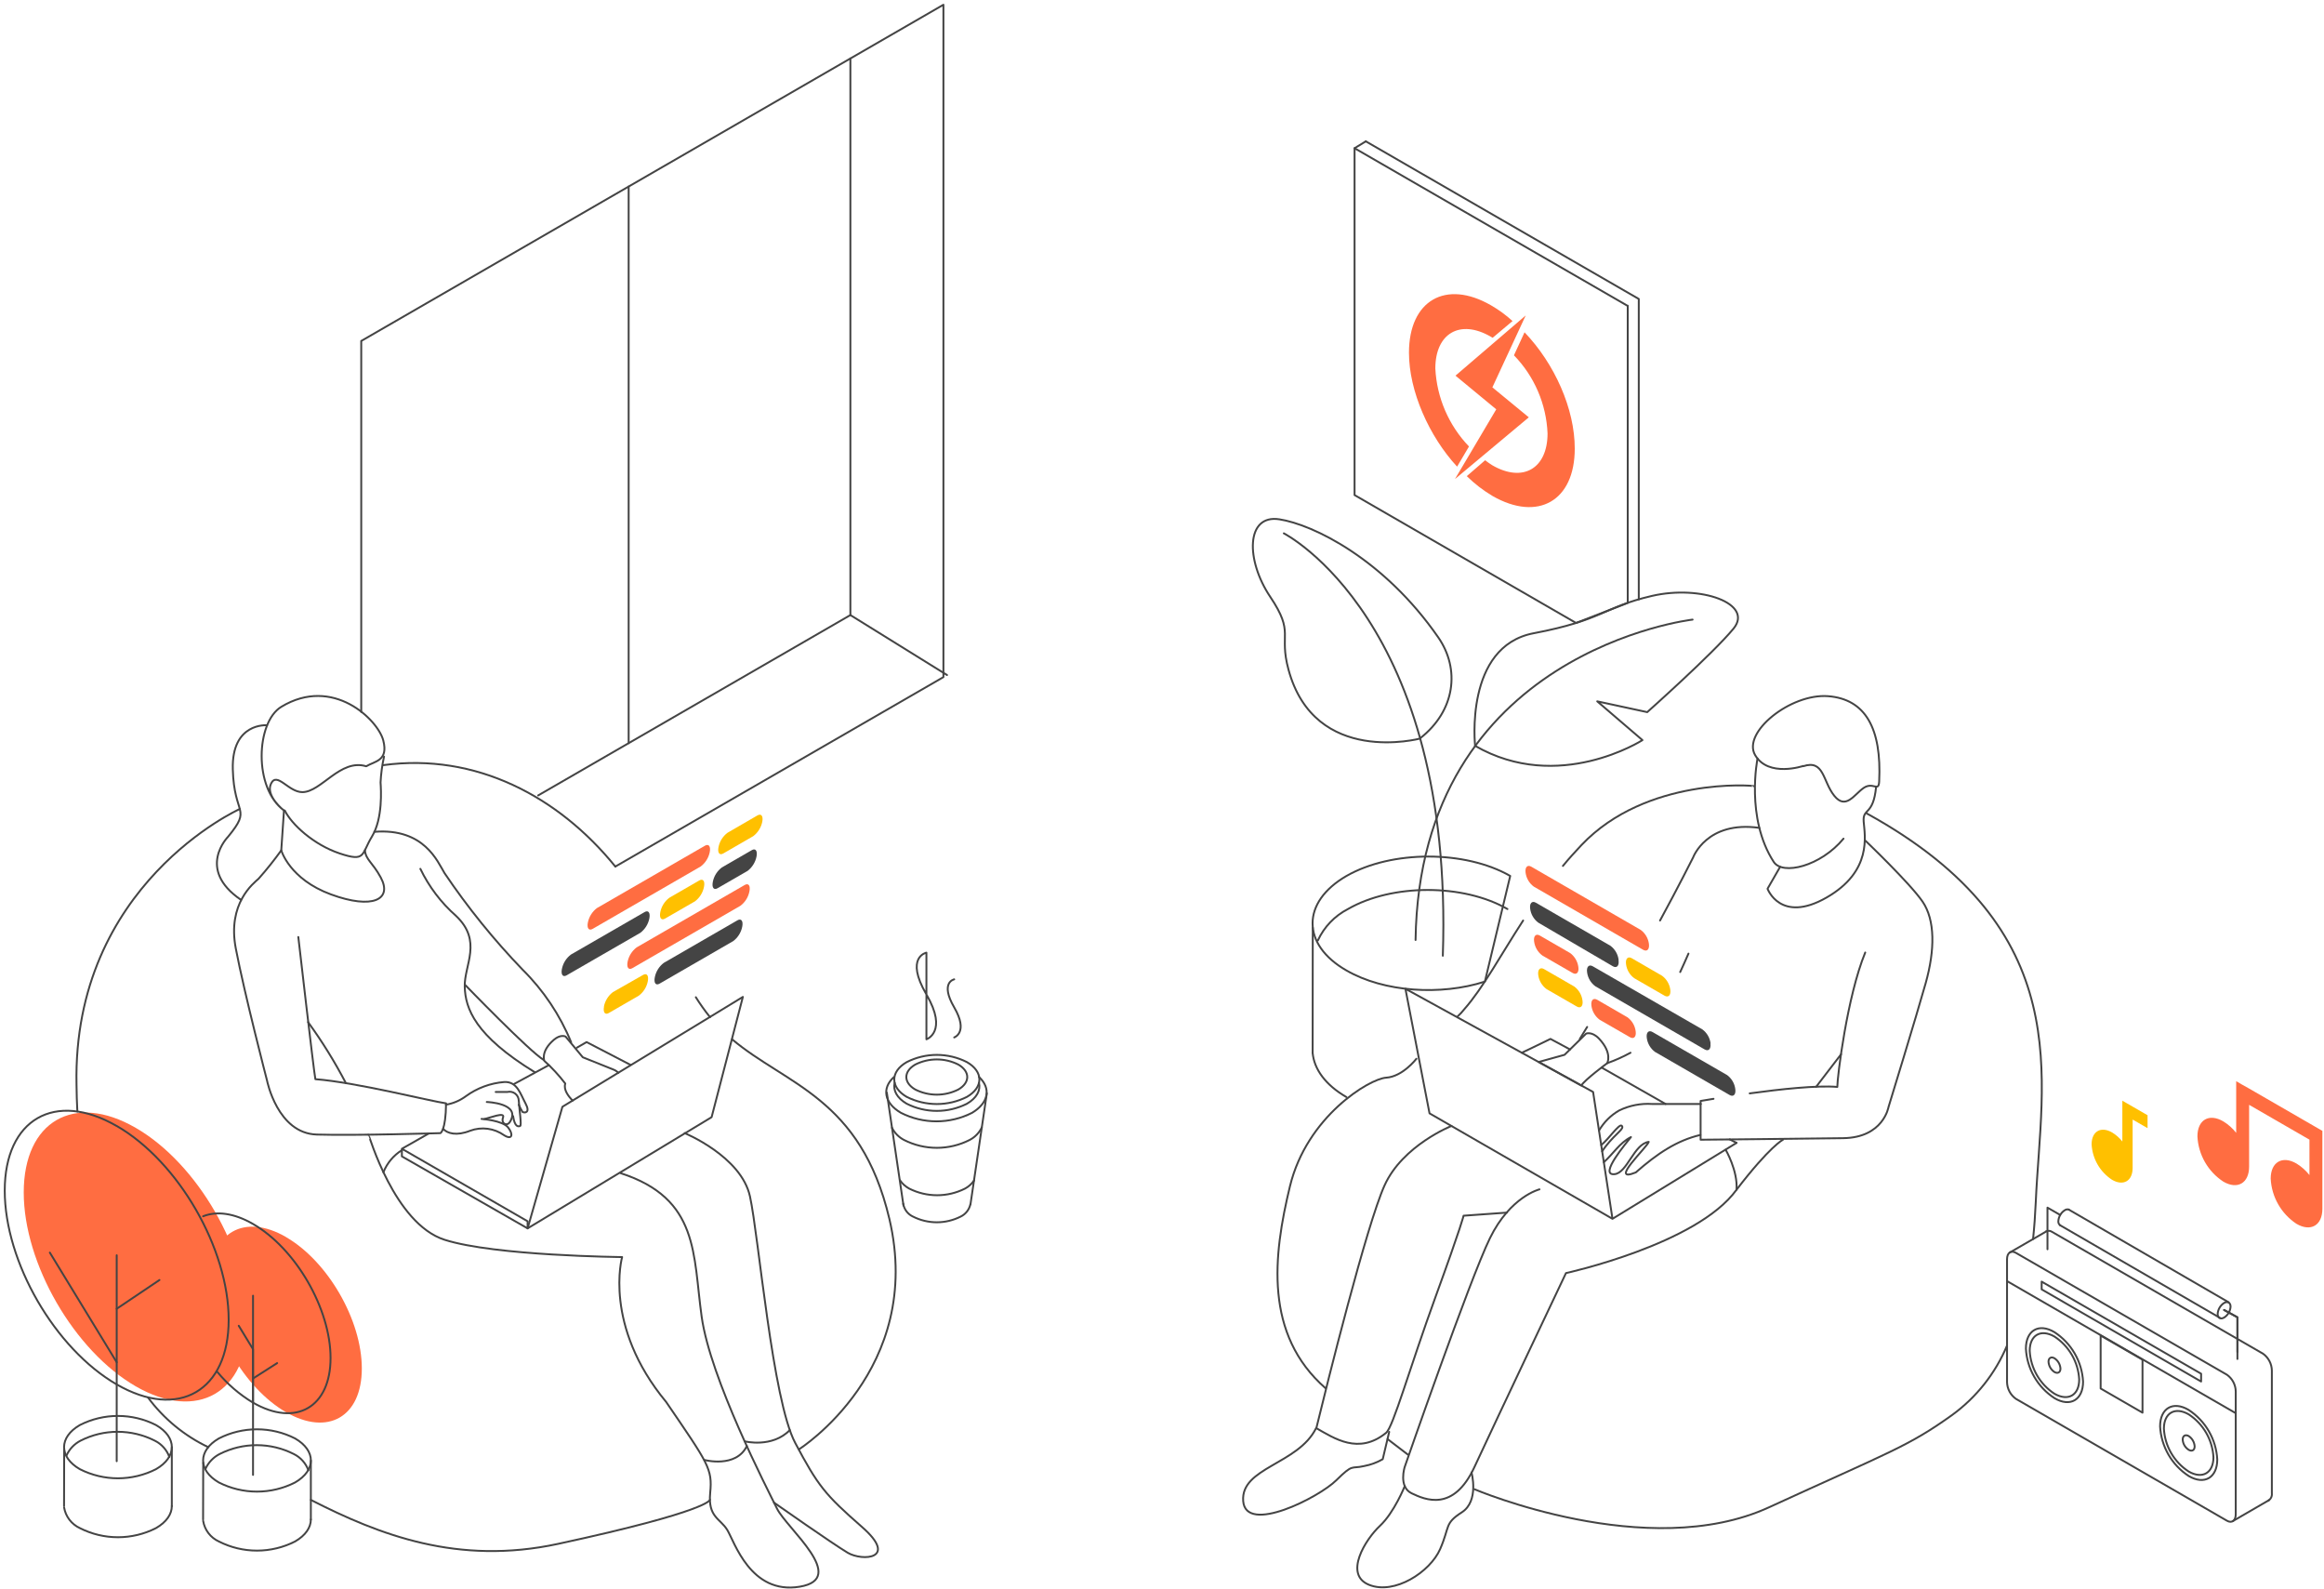 <?xml version="1.0" encoding="UTF-8"?>
<svg width="490px" height="335px" viewBox="0 0 490 335" version="1.1" xmlns="http://www.w3.org/2000/svg" xmlns:xlink="http://www.w3.org/1999/xlink">
    <title>Frame</title>
    <g id="Page-1" stroke="none" stroke-width="1" fill="none" fill-rule="evenodd">
        <g id="Frame" transform="translate(1, 1)">
            <path d="M58.874,169.865 C58.874,169.865 54.896,166.76 56.149,164.185 C57.403,161.611 59.8,165.97 62.742,165.983 C66.747,165.983 70.738,158.873 76.214,160.534 C77.999,159.445 80.928,159.431 79.811,155.086 C78.694,150.74 69.199,141.396 58.302,148.002 C52.975,151.231 52.403,165.139 58.901,169.865 L58.874,169.865 Z M110.242,257.944 L117.584,232.308 L155.63,209.151 L149.037,234.501 L110.242,257.944 Z M190.175,222.895 C192.142,221.894 194.317,221.372 196.523,221.372 C198.73,221.372 200.905,221.894 202.871,222.895 C206.372,224.911 206.372,228.194 202.871,230.224 C200.903,231.218 198.728,231.735 196.523,231.735 C194.318,231.735 192.144,231.218 190.175,230.224 C186.675,228.194 186.675,224.911 190.175,222.895 Z M191.974,223.413 C193.382,222.701 194.938,222.33 196.516,222.33 C198.095,222.33 199.651,222.701 201.059,223.413 C203.566,224.871 203.566,227.214 201.059,228.671 C199.651,229.383 198.095,229.754 196.516,229.754 C194.938,229.754 193.382,229.383 191.974,228.671 C189.467,227.214 189.467,224.871 191.974,223.413 Z M379.193,160.466 C379.193,160.466 371.85,162.945 369.058,158.178 C366.265,153.41 376.523,145.155 384.423,145.755 C392.324,146.354 395.757,152.566 395.212,163.736 C395.103,166.065 393.931,163.736 391.943,165.098 C389.954,166.46 388.183,169.797 385.731,166.732 C383.279,163.667 383.62,159.063 379.193,160.521 L379.193,160.466 Z M332.415,227.826 C333.069,226.669 337.864,223.127 337.864,223.127 C337.864,223.127 339.049,221.029 336.147,217.951 C334.649,216.37 333.423,216.888 333.423,216.888 L328.873,221.356 L323.425,222.868 L332.415,227.826 Z M298.456,154.677 C298.456,154.677 276.211,160.643 270.667,140.142 C268.583,132.487 272.029,132.569 266.826,124.818 C261.622,117.067 261.677,107.382 268.746,108.472 C275.816,109.561 290.814,116.835 302.256,133.372 C306.888,140.061 305.839,148.82 298.456,154.609 L298.456,154.677 Z M310.021,156.271 C310.021,156.271 307.678,135.279 322.376,132.487 C337.074,129.694 336.924,127.038 347.263,124.627 C357.602,122.216 368.813,126.262 364.495,131.52 C360.176,136.778 346.309,149.119 346.309,149.119 L335.766,146.844 L345.301,155.018 C345.301,155.018 327.593,166.392 309.98,156.203 L310.021,156.271 Z M312.078,205.922 C302.787,208.919 290.8,208.143 282.9,203.58 C273.364,198.131 273.364,189.154 282.9,183.651 C292.435,178.202 307.896,178.202 317.417,183.651 L312.078,205.922 Z M470.391,292.326 C470.381,291.634 470.207,290.954 469.886,290.341 C469.564,289.728 469.102,289.2 468.538,288.798 L424.022,263.094 C423.001,262.508 422.17,263.094 422.17,264.456 L422.17,290.337 C422.182,291.029 422.356,291.708 422.678,292.321 C423,292.933 423.46,293.462 424.022,293.865 L468.538,319.57 C469.56,320.156 470.391,319.57 470.391,318.208 L470.391,292.326 Z M463.09,288.58 L429.471,269.169 L429.471,270.804 L463.09,290.228 L463.09,288.607 L463.09,288.58 Z M432.168,279.821 C433.925,280.962 435.387,282.502 436.436,284.315 C437.484,286.129 438.09,288.164 438.203,290.256 C438.203,294.097 435.478,295.704 432.168,293.729 C430.414,292.587 428.954,291.046 427.908,289.233 C426.862,287.42 426.258,285.385 426.147,283.295 C426.147,279.453 428.872,277.846 432.168,279.821 Z M432.168,280.747 C433.688,281.739 434.952,283.074 435.858,284.646 C436.765,286.218 437.288,287.981 437.385,289.792 C437.385,293.116 435.056,294.465 432.168,292.803 C430.649,291.811 429.386,290.475 428.479,288.904 C427.573,287.332 427.049,285.569 426.951,283.758 C426.951,280.434 429.294,279.086 432.168,280.747 Z M432.168,285.324 C432.535,285.564 432.84,285.885 433.06,286.264 C433.28,286.642 433.408,287.067 433.435,287.504 C433.435,288.308 432.863,288.621 432.168,288.226 C431.804,287.985 431.501,287.663 431.284,287.284 C431.066,286.906 430.94,286.482 430.915,286.046 C430.915,285.256 431.487,284.929 432.168,285.324 Z M460.474,296.222 C462.227,297.366 463.685,298.907 464.732,300.72 C465.778,302.533 466.382,304.566 466.495,306.656 C466.495,310.498 463.771,312.105 460.474,310.144 C458.717,309 457.255,307.457 456.206,305.642 C455.158,303.826 454.553,301.789 454.44,299.696 C454.44,295.854 457.164,294.247 460.474,296.222 Z M460.474,297.148 C461.992,298.141 463.255,299.477 464.162,301.048 C465.068,302.62 465.592,304.382 465.691,306.193 C465.691,309.517 463.349,310.865 460.474,309.204 C458.953,308.216 457.687,306.883 456.778,305.314 C455.869,303.745 455.343,301.983 455.243,300.172 C455.243,296.835 457.586,295.486 460.474,297.148 Z M460.474,301.725 C460.838,301.967 461.14,302.289 461.357,302.668 C461.575,303.046 461.701,303.469 461.728,303.905 C461.728,304.708 461.155,305.035 460.474,304.627 C460.105,304.394 459.797,304.075 459.577,303.698 C459.356,303.321 459.23,302.897 459.207,302.461 C459.207,301.657 459.78,301.33 460.474,301.725 Z M450.735,285.624 L441.908,280.53 L441.908,291.699 L450.735,296.794 L450.735,285.624 Z M467.939,273.664 C468.675,273.242 469.301,273.596 469.301,274.441 C469.272,274.905 469.134,275.355 468.897,275.755 C468.66,276.156 468.332,276.494 467.939,276.743 C467.204,277.179 466.577,276.824 466.577,275.98 C466.607,275.514 466.746,275.062 466.983,274.66 C467.219,274.258 467.547,273.917 467.939,273.664 L467.939,273.664 Z" id="Shape" stroke="#444444" stroke-width="0.4" stroke-linecap="round" stroke-linejoin="round"></path>
            <path d="M58.874,169.865 L58.302,178.256 C58.302,178.256 60.032,184.332 68.79,187.546 C77.549,190.761 81.813,188.636 79.266,183.95 C77.563,180.804 76.133,180.272 75.942,178.256" id="Path" stroke="#444444" stroke-width="0.4" stroke-linecap="round" stroke-linejoin="round"></path>
            <path d="M76.678,238.192 C76.814,238.192 82.126,256.936 92.724,260.342 C103.322,263.747 130.171,263.992 130.171,263.992 C130.171,263.992 126.085,278.418 139.461,294.546 C148.384,307.623 149.228,308.604 148.738,313.712 C148.247,318.82 150.822,319.052 152.334,321.504 C153.846,323.956 157.238,335.207 167.618,333.477 C177.997,331.747 164.893,321.218 162.823,317.009 C160.752,312.799 148.779,289.683 146.94,276.565 C145.101,263.447 146.449,251.678 129.871,246.311" id="Path" stroke="#444444" stroke-width="0.4" stroke-linecap="round" stroke-linejoin="round"></path>
            <path d="M143.357,237.866 C143.357,237.866 155.276,242.756 157.129,251.215 C158.981,259.674 161.856,294.11 166.664,303.169 C171.473,312.228 172.944,314.066 180.735,320.877 C188.527,327.688 180.817,328.152 177.739,326.326 C174.66,324.501 162.196,315.756 162.196,315.756" id="Path" stroke="#444444" stroke-width="0.4" stroke-linecap="round" stroke-linejoin="round"></path>
            <path d="M64.54,315.183 C78.98,322.567 95.571,329.01 116.685,324.446 C148.71,317.526 148.683,315.156 148.683,315.156" id="Path" stroke="#444444" stroke-width="0.4" stroke-linecap="round" stroke-linejoin="round"></path>
            <path d="M30.2,293.593 C33.516,298.076 37.886,301.674 42.923,304.068" id="Path" stroke="#444444" stroke-width="0.4" stroke-linecap="round" stroke-linejoin="round"></path>
            <path d="M49.556,169.538 C49.556,169.538 14.235,185.394 15.134,227.69 C15.134,229.597 15.229,231.463 15.311,233.302" id="Path" stroke="#444444" stroke-width="0.4" stroke-linecap="round" stroke-linejoin="round"></path>
            <path d="M128.741,181.675 C116.767,166.909 99.317,157.646 79.838,160.289" id="Path" stroke="#444444" stroke-width="0.4" stroke-linecap="round" stroke-linejoin="round"></path>
            <path d="M148.71,213.428 C147.629,212.085 146.628,210.68 145.714,209.219" id="Path" stroke="#444444" stroke-width="0.4" stroke-linecap="round" stroke-linejoin="round"></path>
            <path d="M167.441,304.531 C167.441,304.531 194.017,287.749 186.511,255.914 C180.477,230.428 164.839,227.758 153.356,218.086" id="Path" stroke="#444444" stroke-width="0.4" stroke-linecap="round" stroke-linejoin="round"></path>
            <path d="M79.974,158.491 C79.575,160.283 79.329,162.106 79.238,163.939 C79.334,165.397 79.742,171.527 77.44,175.314 C75.138,179.101 76.173,180.762 70.629,178.91 C65.085,177.057 60.467,172.753 59.051,169.865" id="Path" stroke="#444444" stroke-width="0.4" stroke-linecap="round" stroke-linejoin="round"></path>
            <path d="M58.302,178.256 C56.808,180.336 55.207,182.336 53.507,184.25 C52.485,185.176 46.9,189.426 48.712,198.921 C50.524,208.415 55.305,226.791 55.305,226.791 C55.305,226.791 57.498,237.92 65.794,238.165 C74.089,238.411 91.852,237.866 91.852,237.866 C91.852,237.866 92.983,237.443 93.051,231.586 C89.809,231.15 74.076,227.145 65.494,226.491 C65.14,224.707 61.898,196.523 61.898,196.523" id="Path" stroke="#444444" stroke-width="0.4" stroke-linecap="round" stroke-linejoin="round"></path>
            <path d="M63.955,214.463 C66.927,218.546 69.59,222.844 71.924,227.322" id="Path" stroke="#444444" stroke-width="0.4" stroke-linecap="round" stroke-linejoin="round"></path>
            <path d="M93.024,231.872 C94.543,231.616 95.981,231.005 97.219,230.087 C99.589,228.362 102.389,227.324 105.311,227.091 C108.036,226.954 108.703,229.556 109.793,231.586 C110.883,233.615 109.629,233.656 109.166,233.397 C108.869,232.907 108.605,232.398 108.376,231.872" id="Path" stroke="#444444" stroke-width="0.4" stroke-linecap="round" stroke-linejoin="round"></path>
            <path d="M103.513,229.188 L105.979,229.188 C106.257,229.12 106.547,229.113 106.829,229.171 C107.11,229.228 107.375,229.347 107.604,229.519 C107.833,229.691 108.022,229.912 108.155,230.166 C108.289,230.42 108.364,230.7 108.376,230.987 C108.526,233.207 109.016,236.272 108.662,236.367 C108.308,236.463 107.559,236.721 107.177,234.269" id="Path" stroke="#444444" stroke-width="0.4" stroke-linecap="round" stroke-linejoin="round"></path>
            <path d="M101.633,231.3 C101.633,231.3 108.989,231.545 106.51,235.509 C105.87,236.531 104.589,235.809 105.066,234.555 C105.543,233.302 102.219,234.692 101.116,234.882" id="Path" stroke="#444444" stroke-width="0.4" stroke-linecap="round" stroke-linejoin="round"></path>
            <path d="M100.53,234.869 C100.53,234.869 104.957,235.182 106.128,236.667 C107.3,238.152 106.987,239.391 105.27,238.301 C104.247,237.576 103.062,237.111 101.818,236.947 C100.574,236.783 99.308,236.926 98.132,237.361 C95.258,238.506 93.31,237.934 92.438,236.966" id="Path" stroke="#444444" stroke-width="0.4" stroke-linecap="round" stroke-linejoin="round"></path>
            <polyline id="Path" stroke="#444444" stroke-width="0.4" stroke-linecap="round" stroke-linejoin="round" points="89.414 237.934 83.734 241.162 110.242 256.446 110.242 257.944 83.734 242.769 83.734 241.162"></polyline>
            <path d="M119.723,231.027 C118.81,230.033 117.775,228.712 118.184,227.418 C116.865,225.69 115.387,224.089 113.77,222.636 L113.77,222.636 C113.77,222.636 112.926,220.661 115.759,218.209 C117.23,216.942 118.252,217.515 118.252,217.515 L121.875,221.874 L128.155,224.394 C128.618,224.547 129.039,224.809 129.381,225.156" id="Path" stroke="#444444" stroke-width="0.4" stroke-linecap="round" stroke-linejoin="round"></path>
            <path d="M87.63,182.152 C89.443,185.915 91.99,189.278 95.122,192.042 C100.816,197.409 96.852,202.422 96.988,207.026 C97.124,211.63 99.167,217.297 111.727,225.007" id="Path" stroke="#444444" stroke-width="0.4" stroke-linecap="round" stroke-linejoin="round"></path>
            <path d="M96.988,206.535 C96.988,206.535 110.61,220.634 113.648,222.445" id="Path" stroke="#444444" stroke-width="0.4" stroke-linecap="round" stroke-linejoin="round"></path>
            <path d="M119.423,218.713 C117.078,212.977 113.598,207.774 109.193,203.416 C103.124,197.118 97.613,190.304 92.724,183.051 C91.267,180.667 88.46,173.516 77.931,174.347" id="Path" stroke="#444444" stroke-width="0.4" stroke-linecap="round" stroke-linejoin="round"></path>
            <line x1="107.395" y1="227.5" x2="114.71" y2="223.536" id="Path" stroke="#444444" stroke-width="0.4" stroke-linecap="round" stroke-linejoin="round"></line>
            <polyline id="Path" stroke="#444444" stroke-width="0.4" stroke-linecap="round" stroke-linejoin="round" points="120.622 219.857 122.679 218.672 131.969 223.494"></polyline>
            <path d="M55.291,151.884 C55.291,151.884 47.813,151.258 48.085,161.188 C48.358,171.118 52.172,169.17 47.091,175.382 C47.091,175.382 40.28,182.193 49.815,188.691" id="Path" stroke="#444444" stroke-width="0.4" stroke-linecap="round" stroke-linejoin="round"></path>
            <path d="M79.838,246.121 C80.603,244.19 81.969,242.556 83.734,241.462" id="Path" stroke="#444444" stroke-width="0.4" stroke-linecap="round" stroke-linejoin="round"></path>
            <path d="M147.539,306.765 C147.539,306.765 154.173,308.55 156.475,303.823" id="Path" stroke="#444444" stroke-width="0.4" stroke-linecap="round" stroke-linejoin="round"></path>
            <path d="M156.053,302.842 C156.053,302.842 161.787,304.286 165.52,300.472" id="Path" stroke="#444444" stroke-width="0.4" stroke-linecap="round" stroke-linejoin="round"></path>
            <path d="M205.418,226.028 C207.979,228.385 207.489,231.477 203.947,233.588 C201.625,234.766 199.059,235.38 196.455,235.38 C193.852,235.38 191.285,234.766 188.963,233.588 C185.435,231.545 184.877,228.412 187.451,226.069" id="Path" stroke="#444444" stroke-width="0.4" stroke-linecap="round" stroke-linejoin="round"></path>
            <path d="M203.593,252.891 C203.467,253.447 203.217,253.968 202.86,254.414 C202.504,254.86 202.051,255.219 201.536,255.465 C199.982,256.25 198.265,256.66 196.523,256.66 C194.782,256.66 193.065,256.25 191.51,255.465 C190.967,255.218 190.493,254.839 190.132,254.364 C189.77,253.888 189.533,253.331 189.44,252.741" id="Path" stroke="#444444" stroke-width="0.4" stroke-linecap="round" stroke-linejoin="round"></path>
            <path d="M206.004,236.667 C205.456,237.804 204.552,238.732 203.43,239.31 C201.29,240.397 198.924,240.964 196.523,240.964 C194.123,240.964 191.757,240.397 189.617,239.31 C188.516,238.744 187.624,237.842 187.07,236.735" id="Path" stroke="#444444" stroke-width="0.4" stroke-linecap="round" stroke-linejoin="round"></path>
            <path d="M204.383,247.837 C203.893,248.553 203.239,249.141 202.476,249.553 C200.649,250.476 198.631,250.957 196.585,250.957 C194.538,250.957 192.52,250.476 190.693,249.553 C189.919,249.133 189.256,248.536 188.759,247.81" id="Path" stroke="#444444" stroke-width="0.4" stroke-linecap="round" stroke-linejoin="round"></path>
            <path d="M205.418,227.281 C205.786,228.834 204.942,230.469 202.871,231.667 C200.903,232.661 198.728,233.179 196.523,233.179 C194.318,233.179 192.144,232.661 190.175,231.667 C188.105,230.469 187.26,228.834 187.628,227.281" id="Path" stroke="#444444" stroke-width="0.4" stroke-linecap="round" stroke-linejoin="round"></path>
            <line x1="185.98" y1="229.325" x2="189.494" y2="253.136" id="Path" stroke="#444444" stroke-width="0.4" stroke-linecap="round" stroke-linejoin="round"></line>
            <line x1="207.067" y1="229.475" x2="203.62" y2="252.877" id="Path" stroke="#444444" stroke-width="0.4" stroke-linecap="round" stroke-linejoin="round"></line>
            <polyline id="Path" stroke="#444444" stroke-width="0.4" stroke-linecap="round" stroke-linejoin="round" points="319.856 220.92 321.327 220.225 325.904 218.005 330.031 220.225"></polyline>
            <line x1="336.706" y1="224.053" x2="350.178" y2="231.722" id="Path" stroke="#444444" stroke-width="0.4" stroke-linecap="round" stroke-linejoin="round"></line>
            <line x1="363.704" y1="239.187" x2="365.135" y2="239.923" id="Path" stroke="#444444" stroke-width="0.4" stroke-linecap="round" stroke-linejoin="round"></line>
            <path d="M369.562,158.899 C369.562,158.899 366.987,171.472 372.981,180.694 C374.834,183.555 382.83,181.648 387.693,175.79" id="Path" stroke="#444444" stroke-width="0.4" stroke-linecap="round" stroke-linejoin="round"></path>
            <path d="M374.33,181.73 L371.673,186.348 C371.673,186.348 374.398,193.758 384.096,188.214 C393.795,182.67 392.174,175.137 391.943,172.194 C391.711,169.252 393.959,171.023 394.558,164.92" id="Path" stroke="#444444" stroke-width="0.4" stroke-linecap="round" stroke-linejoin="round"></path>
            <path d="M367.914,229.488 C374.343,228.603 382.176,227.758 386.385,228.126 C386.385,226.001 388.455,209.055 392.27,199.792" id="Path" stroke="#444444" stroke-width="0.4" stroke-linecap="round" stroke-linejoin="round"></path>
            <path d="M392.174,176.09 C392.174,176.09 401.71,185.176 404.366,189.072 C407.022,192.968 406.981,199.247 405.02,206.236 C403.058,213.224 397.173,232.39 397.173,232.39 C397.173,232.39 396.084,238.805 387.638,238.928 C379.193,239.051 357.561,239.255 357.561,239.255 L357.561,231.082 L360.285,230.632" id="Path" stroke="#444444" stroke-width="0.4" stroke-linecap="round" stroke-linejoin="round"></path>
            <path d="M337.156,243.995 C339.103,242.279 340.479,239.909 342.877,238.697 C342.046,239.759 335.957,246.87 339.417,246.515 C342.073,246.284 343.503,240.154 346.623,239.705 C346.405,240.726 338.014,248.532 343.898,246.148 C348.462,242.143 352.548,239.419 357.52,238.247" id="Path" stroke="#444444" stroke-width="0.4" stroke-linecap="round" stroke-linejoin="round"></path>
            <path d="M336.611,240.372 C338.123,239.201 340.343,235.89 340.902,236.285 C341.623,236.912 339.839,237.743 337.632,240.549 C337.335,240.92 337.057,241.306 336.801,241.707" id="Path" stroke="#444444" stroke-width="0.4" stroke-linecap="round" stroke-linejoin="round"></path>
            <path d="M357.616,231.722 C353.406,231.722 348.366,231.722 347.331,231.722 C344.941,231.567 342.551,232.037 340.397,233.084 C338.635,234.095 337.17,235.552 336.147,237.307" id="Path" stroke="#444444" stroke-width="0.4" stroke-linecap="round" stroke-linejoin="round"></path>
            <line x1="387.175" y1="221.247" x2="381.931" y2="228.085" id="Path" stroke="#444444" stroke-width="0.4" stroke-linecap="round" stroke-linejoin="round"></line>
            <path d="M349.007,193.05 C352.616,186.443 355.981,179.755 355.981,179.755 C355.981,179.755 358.842,171.949 369.943,173.516" id="Path" stroke="#444444" stroke-width="0.4" stroke-linecap="round" stroke-linejoin="round"></path>
            <path d="M332.102,217.991 C332.102,217.991 332.715,216.97 333.641,215.485" id="Path" stroke="#444444" stroke-width="0.4" stroke-linecap="round" stroke-linejoin="round"></path>
            <path d="M353.257,203.906 C353.856,202.612 354.442,201.318 355,200.024" id="Path" stroke="#444444" stroke-width="0.4" stroke-linecap="round" stroke-linejoin="round"></path>
            <path d="M337.85,223.127 C339.549,222.52 341.197,221.782 342.781,220.92" id="Path" stroke="#444444" stroke-width="0.4" stroke-linecap="round" stroke-linejoin="round"></path>
            <polyline id="Path" stroke="#444444" stroke-width="0.4" stroke-linecap="round" stroke-linejoin="round" points="365.135 239.923 338.981 255.928 334.894 229.189 295.323 207.435 300.404 233.697 338.981 255.928"></polyline>
            <path d="M305.035,236.353 C305.035,236.353 294.737,240.44 290.923,248.886 C287.109,257.331 278.813,290.732 276.538,300.063 C280.311,302.188 285.461,305.743 291.25,301.044 C292.748,299.818 296.195,287.422 301.711,272.274 C307.228,257.127 307.582,255.274 307.582,255.274 L316.736,254.62" id="Path" stroke="#444444" stroke-width="0.4" stroke-linecap="round" stroke-linejoin="round"></path>
            <path d="M323.588,249.716 C323.588,249.716 317.445,251.228 313.154,259.987 C308.863,268.746 295.173,308.236 295.173,308.236 C295.173,308.236 293.811,312.445 296.644,313.794 C299.477,315.142 305.444,317.812 309.884,308.236 C314.325,298.66 329.173,267.37 329.173,267.37 C329.173,267.37 356.812,261.336 365.135,249.798 C372.218,240.576 374.943,239.241 374.943,239.241" id="Path" stroke="#444444" stroke-width="0.4" stroke-linecap="round" stroke-linejoin="round"></path>
            <path d="M362.846,241.367 C362.846,241.367 365.434,245.807 365.135,249.799" id="Path" stroke="#444444" stroke-width="0.4" stroke-linecap="round" stroke-linejoin="round"></path>
            <path d="M295.186,312.268 C295.186,312.268 292.966,317.84 289.942,320.659 C286.918,323.479 282.259,330.903 287.654,333.082 C293.048,335.262 300.54,330.358 302.638,325.563 C304.735,320.768 303.509,320.183 307.215,317.799 C310.92,315.415 309.258,309.394 309.258,309.394" id="Path" stroke="#444444" stroke-width="0.4" stroke-linecap="round" stroke-linejoin="round"></path>
            <path d="M291.904,300.839 L290.541,306.601 C289.325,307.301 287.998,307.789 286.618,308.045 C283.799,308.713 284.384,307.446 280.734,311.056 C277.083,314.666 261.663,322.525 261.118,315.428 C260.573,308.331 272.71,307.705 276.484,300.063" id="Path" stroke="#444444" stroke-width="0.4" stroke-linecap="round" stroke-linejoin="round"></path>
            <path d="M320.142,193.05 C315.306,200.501 311.723,207.217 307.705,211.78 C307.296,212.31 306.84,212.802 306.343,213.251" id="Path" stroke="#444444" stroke-width="0.4" stroke-linecap="round" stroke-linejoin="round"></path>
            <path d="M368.731,164.716 C368.813,164.58 346.119,162.714 332.442,177.139 C331.08,178.597 329.718,180.068 328.533,181.539" id="Path" stroke="#444444" stroke-width="0.4" stroke-linecap="round" stroke-linejoin="round"></path>
            <path d="M297.638,222.187 C297.638,222.187 294.751,225.96 291.25,226.178 C287.749,226.396 274.549,234.351 270.98,249.063 C267.411,263.775 265.532,280.312 278.5,291.659" id="Path" stroke="#444444" stroke-width="0.4" stroke-linecap="round" stroke-linejoin="round"></path>
            <line x1="291.563" y1="302.365" x2="295.827" y2="305.621" id="Path" stroke="#444444" stroke-width="0.4" stroke-linecap="round" stroke-linejoin="round"></line>
            <path d="M427.659,260.192 C427.918,257.726 428.109,255.097 428.231,252.332 C429.376,226.246 437.372,195.12 392.597,170.478" id="Path" stroke="#444444" stroke-width="0.4" stroke-linecap="round" stroke-linejoin="round"></path>
            <path d="M309.884,312.936 C309.884,312.936 346.364,328.505 372,316.736 C397.637,304.967 401.301,303.932 410.577,297.298 C415.712,293.567 419.723,288.497 422.17,282.641" id="Path" stroke="#444444" stroke-width="0.4" stroke-linecap="round" stroke-linejoin="round"></path>
            <polyline id="Path" stroke="#444444" stroke-width="0.4" stroke-linecap="round" stroke-linejoin="round" points="128.754 181.662 197.913 141.736 197.913 -1.42108547e-14 75.165 70.875 75.165 149.078"></polyline>
            <polyline id="Path" stroke="#444444" stroke-width="0.4" stroke-linecap="round" stroke-linejoin="round" points="112.463 166.678 178.297 128.659 178.297 11.32"></polyline>
            <line x1="131.547" y1="155.658" x2="131.547" y2="38.318" id="Path" stroke="#444444" stroke-width="0.4" stroke-linecap="round" stroke-linejoin="round"></line>
            <line x1="178.297" y1="128.659" x2="198.676" y2="141.3" id="Path" stroke="#444444" stroke-width="0.4" stroke-linecap="round" stroke-linejoin="round"></line>
            <path d="M269.686,111.427 C269.686,111.427 305.607,129.708 303.21,200.473" id="Path" stroke="#444444" stroke-width="0.4" stroke-linecap="round" stroke-linejoin="round"></path>
            <path d="M355.872,129.613 C355.872,129.613 298.32,136.206 297.461,197.15" id="Path" stroke="#444444" stroke-width="0.4" stroke-linecap="round" stroke-linejoin="round"></path>
            <path d="M282.886,230.265 C278.404,227.677 276.075,224.339 275.762,220.961" id="Path" stroke="#444444" stroke-width="0.4" stroke-linecap="round" stroke-linejoin="round"></path>
            <line x1="275.789" y1="194.548" x2="275.762" y2="220.947" id="Path" stroke="#444444" stroke-width="0.4" stroke-linecap="round" stroke-linejoin="round"></line>
            <path d="M276.865,197.245 C278.182,194.391 280.417,192.061 283.213,190.625 C292.489,185.271 307.555,185.271 316.832,190.625" id="Path" stroke="#444444" stroke-width="0.4" stroke-linecap="round" stroke-linejoin="round"></path>
            <path d="M477.297,315.306 C477.547,315.144 477.746,314.915 477.871,314.645 C477.997,314.375 478.043,314.075 478.006,313.78 L478.006,287.898 C477.992,287.207 477.818,286.528 477.496,285.916 C477.174,285.303 476.715,284.774 476.153,284.37 L431.637,258.666 C431.461,258.546 431.256,258.474 431.043,258.457 C430.831,258.441 430.617,258.48 430.424,258.571" id="Path" stroke="#444444" stroke-width="0.4" stroke-linecap="round" stroke-linejoin="round"></path>
            <line x1="422.17" y1="269.06" x2="470.391" y2="296.903" id="Path" stroke="#444444" stroke-width="0.4" stroke-linecap="round" stroke-linejoin="round"></line>
            <line x1="422.742" y1="263.039" x2="430.424" y2="258.598" id="Path" stroke="#444444" stroke-width="0.4" stroke-linecap="round" stroke-linejoin="round"></line>
            <line x1="477.42" y1="315.224" x2="469.751" y2="319.665" id="Path" stroke="#444444" stroke-width="0.4" stroke-linecap="round" stroke-linejoin="round"></line>
            <path d="M433.367,257.29 C433.233,257.19 433.128,257.057 433.061,256.905 C432.995,256.752 432.968,256.584 432.985,256.419 C433.014,255.955 433.153,255.504 433.39,255.104 C433.626,254.704 433.955,254.365 434.348,254.116 C434.47,254.029 434.612,253.972 434.761,253.948 C434.909,253.925 435.062,253.935 435.206,253.98" id="Path" stroke="#444444" stroke-width="0.4" stroke-linecap="round" stroke-linejoin="round"></path>
            <line x1="435.179" y1="253.98" x2="468.879" y2="273.514" id="Path" stroke="#444444" stroke-width="0.4" stroke-linecap="round" stroke-linejoin="round"></line>
            <line x1="433.367" y1="257.29" x2="466.999" y2="276.77" id="Path" stroke="#444444" stroke-width="0.4" stroke-linecap="round" stroke-linejoin="round"></line>
            <polyline id="Path" stroke="#444444" stroke-width="0.4" stroke-linecap="round" stroke-linejoin="round" points="467.939 275.149 470.745 276.688 470.745 284.003"></polyline>
            <polyline id="Path" stroke="#444444" stroke-width="0.4" stroke-linecap="round" stroke-linejoin="round" points="467.939 275.149 470.745 276.688 470.745 285.474"></polyline>
            <polyline id="Path" stroke="#444444" stroke-width="0.4" stroke-linecap="round" stroke-linejoin="round" points="433.367 255.111 430.697 253.572 430.697 262.344"></polyline>
            <path d="M27.612,236.749 C40.648,244.268 51.218,262.63 51.218,277.614 C51.218,292.598 40.593,298.728 27.612,291.236 C14.63,283.744 4.005,265.355 4.005,250.371 C4.005,235.386 14.589,229.216 27.612,236.749 Z" id="Path" fill="#FF6D41"></path>
            <path d="M59.282,259.769 C68.123,264.864 75.288,277.273 75.288,287.476 C75.288,297.679 68.123,301.806 59.282,296.685 C50.442,291.563 43.318,279.194 43.318,269.005 C43.318,258.816 50.483,254.661 59.31,259.769 L59.282,259.769 Z" id="Path" fill="#FF6D41"></path>
            <path d="M320.687,65.494 L305.88,78.189 L314.475,85.286 L305.771,99.985 L321.34,86.975 L313.658,80.655 L320.687,65.494 Z M320.441,69.049 L318.207,73.898 C322.515,78.329 325.037,84.193 325.291,90.367 C325.291,97.791 320.074,100.802 313.644,97.083 C313.121,96.756 312.617,96.402 312.132,96.02 L308.263,99.371 C309.904,100.984 311.734,102.393 313.712,103.567 C323.248,109.016 331.026,104.616 331.026,93.582 C331.039,85.205 326.789,75.683 320.441,69.049 Z M317.908,66.679 L313.712,70.207 L313.276,69.948 C306.847,66.243 301.63,69.253 301.63,76.677 C301.937,82.834 304.457,88.672 308.727,93.119 L306.22,97.369 C300.322,90.994 296.072,81.459 296.072,73.354 C296.072,62.334 303.836,57.852 313.385,63.369 C315.009,64.303 316.526,65.413 317.908,66.679 Z" id="Shape" fill="#FF6D41" fill-rule="nonzero"></path>
            <path d="M342.155,63.464 L284.602,30.241 L284.602,103.363 L331.298,130.321 L342.196,126.098 L342.196,63.437 L342.155,63.464 Z M15.829,299.409 C18.318,298.142 21.072,297.481 23.866,297.481 C26.659,297.481 29.413,298.142 31.902,299.409 C36.343,301.97 36.343,306.139 31.902,308.699 C29.413,309.967 26.659,310.628 23.866,310.628 C21.072,310.628 18.318,309.967 15.829,308.699 C11.402,306.139 11.402,301.97 15.829,299.409 Z M45.143,302.229 C47.632,300.961 50.386,300.3 53.18,300.3 C55.973,300.3 58.727,300.961 61.217,302.229 C65.657,304.79 65.657,308.945 61.217,311.506 C58.727,312.773 55.973,313.434 53.18,313.434 C50.386,313.434 47.632,312.773 45.143,311.506 C40.716,308.945 40.716,304.79 45.143,302.229 Z M23.607,236.354 C36.643,243.873 47.213,262.235 47.213,277.219 C47.213,292.203 36.643,298.374 23.607,290.841 C10.571,283.308 0,265.028 0,249.989 C0,234.951 10.584,228.834 23.607,236.367 L23.607,236.354 Z" id="Shape" stroke="#444444" stroke-width="0.4" stroke-linecap="round" stroke-linejoin="round"></path>
            <polyline id="Path" stroke="#444444" stroke-width="0.4" stroke-linecap="round" stroke-linejoin="round" points="344.525 125.349 344.525 62.02 286.973 28.796"></polyline>
            <line x1="284.602" y1="30.24" x2="286.973" y2="28.796" id="Path" stroke="#444444" stroke-width="0.4" stroke-linecap="round" stroke-linejoin="round"></line>
            <path d="M35.226,316.491 C35.226,318.167 34.123,319.842 31.902,321.123 C29.413,322.39 26.659,323.051 23.866,323.051 C21.072,323.051 18.318,322.39 15.829,321.123 C14.967,320.723 14.216,320.12 13.639,319.365 C13.062,318.611 12.678,317.727 12.519,316.791" id="Path" stroke="#444444" stroke-width="0.4" stroke-linecap="round" stroke-linejoin="round"></path>
            <line x1="12.532" y1="304.504" x2="12.505" y2="316.491" id="Path" stroke="#444444" stroke-width="0.4" stroke-linecap="round" stroke-linejoin="round"></line>
            <line x1="35.226" y1="304.068" x2="35.226" y2="316.491" id="Path" stroke="#444444" stroke-width="0.4" stroke-linecap="round" stroke-linejoin="round"></line>
            <path d="M13.036,305.784 C13.648,304.452 14.689,303.363 15.992,302.692 C18.415,301.463 21.094,300.823 23.811,300.823 C26.528,300.823 29.207,301.463 31.63,302.692 C33.06,303.397 34.163,304.627 34.709,306.125" id="Path" stroke="#444444" stroke-width="0.4" stroke-linecap="round" stroke-linejoin="round"></path>
            <path d="M64.54,319.311 C64.54,320.986 63.437,322.662 61.217,323.942 C58.727,325.21 55.973,325.871 53.18,325.871 C50.386,325.871 47.632,325.21 45.143,323.942 C44.279,323.547 43.525,322.945 42.947,322.189 C42.37,321.434 41.988,320.549 41.833,319.611" id="Path" stroke="#444444" stroke-width="0.4" stroke-linecap="round" stroke-linejoin="round"></path>
            <line x1="41.846" y1="307.324" x2="41.819" y2="319.311" id="Path" stroke="#444444" stroke-width="0.4" stroke-linecap="round" stroke-linejoin="round"></line>
            <line x1="64.54" y1="306.888" x2="64.54" y2="319.311" id="Path" stroke="#444444" stroke-width="0.4" stroke-linecap="round" stroke-linejoin="round"></line>
            <path d="M42.35,308.59 C42.964,307.262 44.004,306.178 45.306,305.512 C47.73,304.283 50.408,303.642 53.125,303.642 C55.842,303.642 58.521,304.283 60.944,305.512 C62.375,306.216 63.478,307.446 64.023,308.944" id="Path" stroke="#444444" stroke-width="0.4" stroke-linecap="round" stroke-linejoin="round"></path>
            <polyline id="Path" stroke="#444444" stroke-width="0.4" stroke-linecap="round" stroke-linejoin="round" points="23.607 307.024 23.607 286.169 9.508 263.052"></polyline>
            <line x1="23.607" y1="263.611" x2="23.607" y2="286.169" id="Path" stroke="#444444" stroke-width="0.4" stroke-linecap="round" stroke-linejoin="round"></line>
            <line x1="23.607" y1="274.89" x2="32.624" y2="268.828" id="Path" stroke="#444444" stroke-width="0.4" stroke-linecap="round" stroke-linejoin="round"></line>
            <polyline id="Path" stroke="#444444" stroke-width="0.4" stroke-linecap="round" stroke-linejoin="round" points="52.349 309.912 52.349 283.417 49.338 278.473"></polyline>
            <line x1="52.349" y1="272.138" x2="52.349" y2="294.682" id="Path" stroke="#444444" stroke-width="0.4" stroke-linecap="round" stroke-linejoin="round"></line>
            <line x1="52.349" y1="289.588" x2="57.43" y2="286.346" id="Path" stroke="#444444" stroke-width="0.4" stroke-linecap="round" stroke-linejoin="round"></line>
            <path d="M41.819,255.397 C44.666,254.253 48.344,254.702 52.349,257.018 C61.353,262.208 68.695,274.876 68.695,285.27 C68.695,295.663 61.38,299.886 52.349,294.682 C49.493,292.969 46.95,290.781 44.83,288.212" id="Path" stroke="#444444" stroke-width="0.4" stroke-linecap="round" stroke-linejoin="round"></path>
            <path d="M447.479,231.599 L451.797,234.092 L451.797,236.817 L448.651,235.005 L448.651,245.208 C448.651,247.932 446.716,249.09 444.332,247.714 C443.071,246.895 442.02,245.79 441.268,244.488 C440.515,243.186 440.081,241.724 440.001,240.222 C440.001,237.498 441.949,236.353 444.332,237.729 C445.159,238.23 445.888,238.876 446.485,239.636 L446.485,231.027 L448.651,232.281" id="Path" fill="#FFC000"></path>
            <path d="M471.699,227.595 L488.658,237.389 L488.658,253.817 C488.658,257.318 486.206,258.734 483.209,256.991 C481.615,255.941 480.291,254.531 479.345,252.875 C478.398,251.218 477.855,249.361 477.761,247.455 C477.761,243.955 480.226,242.538 483.209,244.281 C484.253,244.923 485.176,245.743 485.934,246.706 L485.934,239.241 L473.211,231.899 L473.211,244.922 C473.211,248.409 470.759,249.839 467.762,248.082 C466.167,247.034 464.842,245.625 463.895,243.967 C462.948,242.31 462.406,240.453 462.313,238.547 C462.313,235.059 464.765,233.629 467.762,235.386 C468.81,236.023 469.733,236.845 470.486,237.811 L470.486,226.914 L473.211,228.507" id="Path" fill="#FF6D41"></path>
            <path d="M200.188,205.446 C200.188,205.446 197.109,206.059 200.188,211.358 C203.266,216.656 200.188,217.692 200.188,217.692 M194.33,199.82 C194.33,199.82 189.726,200.732 194.33,208.633 C198.934,216.534 194.33,218.087 194.33,218.087 L194.33,199.82 Z" id="Shape" stroke="#444444" stroke-width="0.4" stroke-linecap="round" stroke-linejoin="round"></path>
            <path d="M346.664,197.967 C346.589,197.385 346.397,196.825 346.1,196.319 C345.802,195.813 345.406,195.373 344.934,195.025 L321.872,181.703 C321.054,181.226 320.51,181.798 320.659,182.956 C320.734,183.538 320.926,184.098 321.223,184.604 C321.521,185.11 321.917,185.55 322.389,185.898 L345.451,199.22 C346.269,199.683 346.813,199.125 346.664,197.967 Z" id="Path" fill="#FF6D41"></path>
            <path d="M359.672,218.959 C359.596,218.375 359.404,217.813 359.107,217.305 C358.81,216.798 358.414,216.355 357.942,216.003 L334.826,202.694 C334.022,202.231 333.464,202.803 333.627,203.961 C333.702,204.543 333.894,205.103 334.191,205.609 C334.489,206.115 334.885,206.555 335.357,206.903 L358.419,220.225 C359.237,220.689 359.781,220.13 359.632,218.972 L359.672,218.959 Z" id="Path" fill="#444444"></path>
            <path d="M340.275,201.332 C340.202,200.749 340.012,200.187 339.718,199.679 C339.423,199.171 339.029,198.728 338.559,198.376 L322.825,189.29 C322.022,188.827 321.463,189.399 321.626,190.557 C321.699,191.138 321.888,191.698 322.183,192.204 C322.478,192.71 322.873,193.15 323.343,193.499 L339.063,202.694 C339.866,203.157 340.425,202.599 340.261,201.441 L340.275,201.332 Z" id="Path" fill="#444444"></path>
            <path d="M364.876,228.576 C364.804,227.995 364.614,227.434 364.319,226.929 C364.024,226.423 363.63,225.982 363.16,225.633 L347.413,216.548 C346.609,216.084 346.051,216.643 346.214,217.801 C346.289,218.383 346.481,218.943 346.778,219.449 C347.075,219.955 347.472,220.395 347.944,220.743 L363.677,229.829 C364.481,230.292 365.039,229.733 364.876,228.576 Z" id="Path" fill="#444444"></path>
            <path d="M351.172,207.639 C351.098,207.057 350.906,206.496 350.608,205.991 C350.311,205.485 349.914,205.045 349.442,204.697 L343.04,200.991 C342.236,200.528 341.678,201.1 341.841,202.258 C341.914,202.839 342.103,203.399 342.398,203.905 C342.693,204.411 343.088,204.852 343.558,205.201 L349.96,208.892 C350.777,209.355 351.322,208.797 351.172,207.639 Z" id="Path" fill="#FFC000"></path>
            <path d="M331.788,202.858 C331.713,202.277 331.522,201.718 331.228,201.213 C330.933,200.708 330.54,200.266 330.072,199.915 L323.656,196.21 C322.853,195.747 322.294,196.305 322.458,197.463 C322.532,198.047 322.724,198.61 323.021,199.118 C323.318,199.626 323.715,200.068 324.187,200.419 L330.59,204.111 C331.393,204.574 331.952,204.015 331.788,202.858 Z" id="Path" fill="#FF6D41"></path>
            <path d="M343.871,216.398 C343.799,215.817 343.609,215.256 343.314,214.751 C343.019,214.245 342.625,213.804 342.155,213.455 L335.752,209.75 C334.935,209.287 334.39,209.846 334.54,211.003 C334.615,211.587 334.806,212.15 335.104,212.658 C335.401,213.166 335.798,213.608 336.27,213.959 L342.672,217.651 C343.476,218.114 344.035,217.555 343.871,216.398 Z" id="Path" fill="#FF6D41"></path>
            <path d="M332.66,209.927 C332.586,209.345 332.396,208.783 332.101,208.275 C331.806,207.768 331.413,207.324 330.944,206.971 L324.542,203.279 C323.724,202.816 323.179,203.375 323.329,204.533 C323.406,205.116 323.599,205.678 323.896,206.185 C324.193,206.693 324.588,207.136 325.059,207.489 L331.462,211.18 C332.265,211.643 332.824,211.085 332.66,209.927 Z" id="Path" fill="#FFC000"></path>
            <path d="M131.329,201.727 C131.577,200.528 132.249,199.459 133.222,198.716 L156.012,185.558 C156.815,185.094 157.265,185.694 157.006,186.92 C156.772,188.121 156.103,189.193 155.126,189.93 L132.337,203.089 C131.533,203.552 131.084,202.953 131.329,201.727 Z" id="Path" fill="#FF6D41"></path>
            <path d="M122.952,193.458 C123.196,192.255 123.869,191.18 124.845,190.434 L147.634,177.276 C148.438,176.813 148.888,177.426 148.642,178.638 C148.398,179.838 147.725,180.908 146.749,181.648 L123.96,194.807 C123.156,195.27 122.706,194.671 122.952,193.445 L122.952,193.458 Z" id="Path" fill="#FF6D41"></path>
            <path d="M137.064,204.996 C137.303,203.79 137.977,202.714 138.957,201.972 L154.5,192.995 C155.29,192.546 155.739,193.145 155.494,194.357 C155.255,195.564 154.581,196.64 153.601,197.381 L138.058,206.358 C137.268,206.821 136.819,206.208 137.064,204.996 Z" id="Path" fill="#444444"></path>
            <path d="M117.475,203.252 C117.714,202.046 118.388,200.97 119.369,200.228 L134.911,191.265 C135.702,190.802 136.151,191.401 135.906,192.627 C135.664,193.828 134.99,194.899 134.012,195.638 L118.47,204.601 C117.68,205.064 117.23,204.451 117.475,203.239 L117.475,203.252 Z" id="Path" fill="#444444"></path>
            <path d="M126.33,211.18 C126.572,209.971 127.244,208.892 128.223,208.142 L134.585,204.519 C135.375,204.056 135.824,204.655 135.579,205.881 C135.341,207.084 134.666,208.156 133.686,208.892 L127.365,212.542 C126.561,213.005 126.112,212.406 126.357,211.18 L126.33,211.18 Z" id="Path" fill="#FFC000"></path>
            <path d="M150.495,177.562 C150.733,176.359 151.408,175.287 152.388,174.551 L158.709,170.887 C159.513,170.437 159.962,171.037 159.717,172.249 C159.469,173.448 158.797,174.517 157.824,175.259 L151.503,178.91 C150.699,179.373 150.25,178.774 150.495,177.548 L150.495,177.562 Z" id="Path" fill="#FFC000"></path>
            <path d="M138.222,191.279 C138.461,190.073 139.134,188.997 140.115,188.255 L146.436,184.604 C147.239,184.141 147.675,184.754 147.43,185.966 C147.191,187.169 146.523,188.244 145.55,188.991 L139.216,192.641 C138.426,193.104 137.976,192.491 138.222,191.279 Z" id="Path" fill="#FFC000"></path>
            <path d="M149.296,184.876 C149.538,183.675 150.212,182.604 151.19,181.866 L157.51,178.215 C158.3,177.752 158.75,178.352 158.505,179.577 C158.261,180.775 157.594,181.844 156.625,182.588 L150.291,186.239 C149.501,186.702 149.051,186.102 149.296,184.876 Z" id="Path" fill="#444444"></path>
        </g>
    </g>
</svg>
